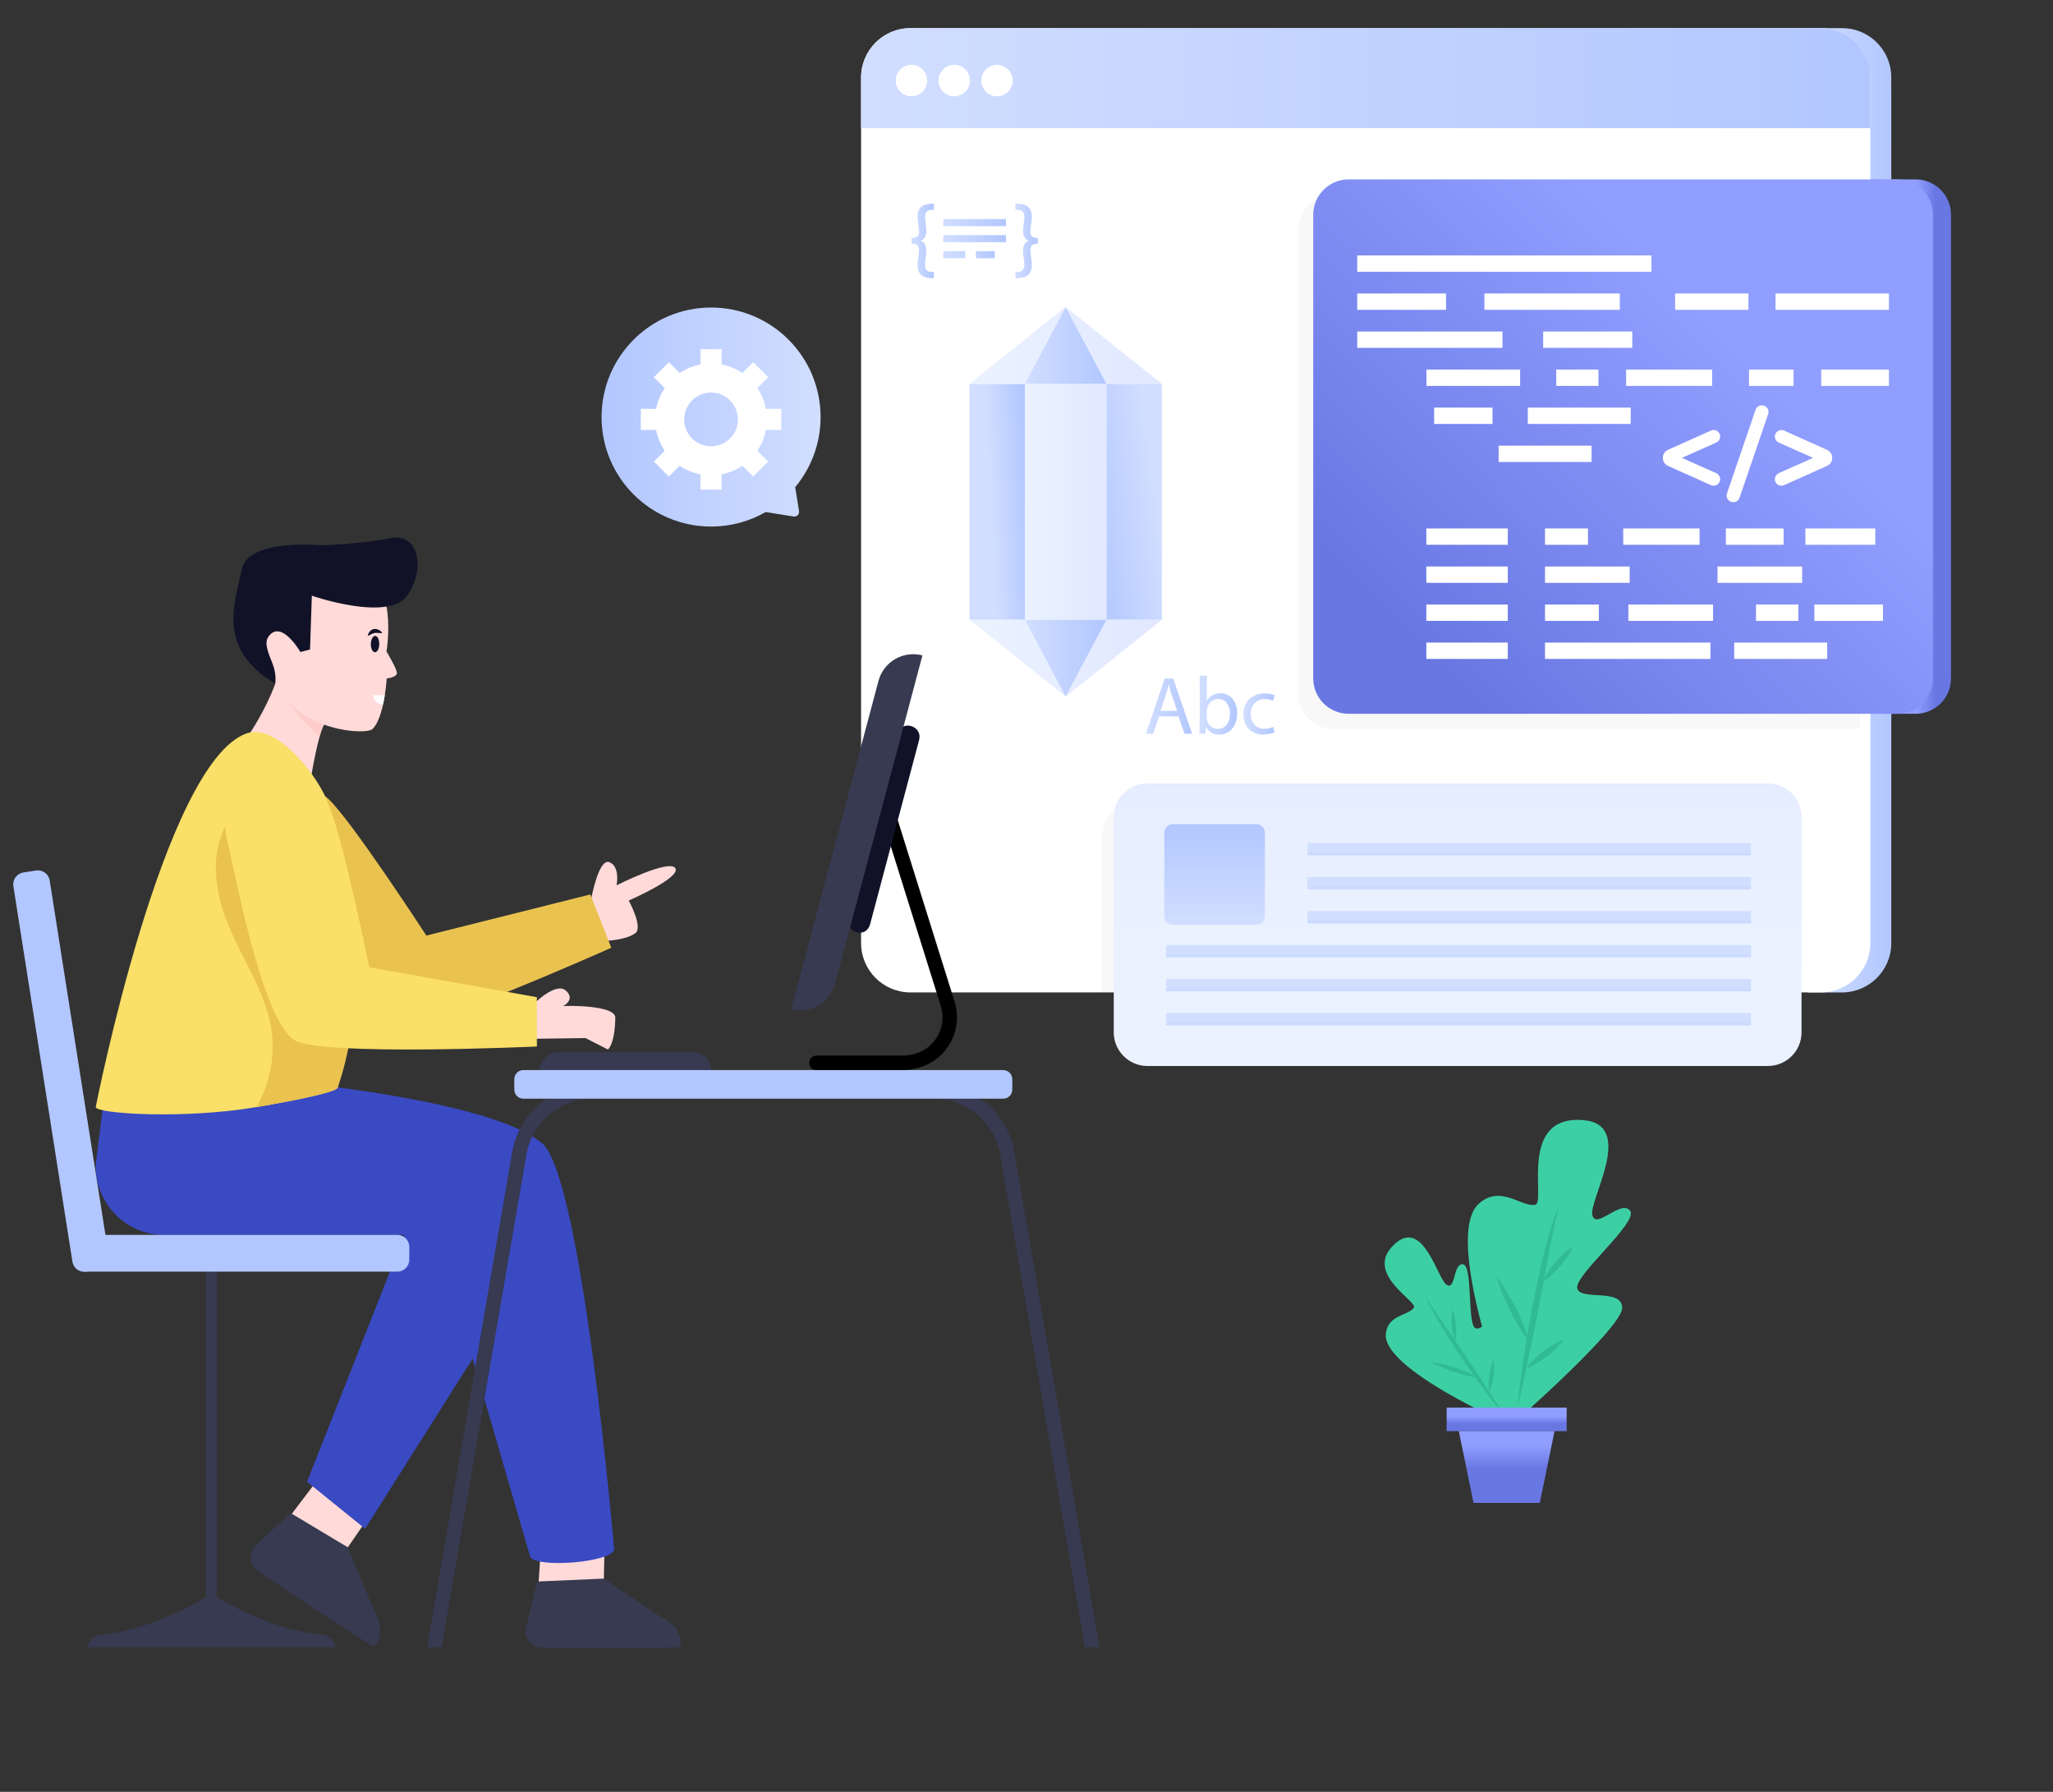 <svg width="275" height="240" viewBox="0 0 275 240" fill="none" xmlns="http://www.w3.org/2000/svg">
<rect x="0" y="0" width="275" height="240" fill="#333333" stroke="none"/>
<path d="M253.341 126.307C253.341 129.967 250.38 132.928 246.72 132.928H242.179V3.767H246.742C250.169 3.767 252.984 6.376 253.308 9.722C253.37 10.338 253.329 4.834 253.341 126.307Z" fill="url(#paint0_linear_7_1229)"/>
<path d="M250.533 10.397V126.308C250.533 129.968 247.573 132.927 243.913 132.927H121.968C118.309 132.927 115.342 129.968 115.342 126.308V10.397C115.342 6.737 118.308 3.772 121.968 3.772H243.913C247.573 3.772 250.533 6.738 250.533 10.397Z" fill="white"/>
<path opacity="0.03" d="M239.745 111.897V132.927H147.617V111.897C147.617 109.408 149.635 107.391 152.123 107.391H235.24C237.728 107.391 239.746 109.408 239.746 111.897H239.745Z" fill="black"/>
<path opacity="0.03" d="M249.153 26.054V97.631H178.618C176.003 97.631 173.885 95.507 173.885 92.892V30.788C173.885 28.172 176.003 26.054 178.618 26.054H249.153Z" fill="black"/>
<path d="M250.537 10.372V17.166H115.346V10.372C115.346 6.723 118.296 3.768 121.945 3.768H243.938C247.581 3.768 250.536 6.723 250.536 10.372H250.537Z" fill="url(#paint1_linear_7_1229)"/>
<path d="M124.193 10.792C124.193 11.956 123.251 12.898 122.087 12.898C120.923 12.898 119.984 11.956 119.984 10.792C119.984 9.628 120.926 8.686 122.087 8.686C123.248 8.686 124.193 9.628 124.193 10.792Z" fill="white"/>
<path d="M129.924 10.792C129.924 11.956 128.981 12.898 127.818 12.898C126.654 12.898 125.714 11.956 125.714 10.792C125.714 9.628 126.657 8.686 127.818 8.686C128.979 8.686 129.924 9.628 129.924 10.792Z" fill="white"/>
<path d="M135.655 10.792C135.655 11.956 134.713 12.898 133.549 12.898C132.386 12.898 131.446 11.956 131.446 10.792C131.446 9.628 132.388 8.686 133.549 8.686C134.71 8.686 135.655 9.628 135.655 10.792Z" fill="white"/>
<path d="M142.745 41.118L142.744 41.12L142.746 41.121L142.745 41.118Z" fill="url(#paint2_linear_7_1229)"/>
<path d="M142.748 93.308L142.749 93.308L142.748 93.306L142.748 93.308Z" fill="url(#paint3_linear_7_1229)"/>
<path d="M137.279 83.015V51.413H129.864L129.867 51.411H129.862V83.017H129.867L129.864 83.015H137.279Z" fill="url(#paint4_linear_7_1229)"/>
<path d="M148.212 51.413V83.015H148.213H155.629V51.413H148.212Z" fill="url(#paint5_linear_7_1229)"/>
<path d="M148.212 51.411H155.627L142.746 41.121L148.211 51.411H148.212Z" fill="url(#paint6_linear_7_1229)"/>
<path d="M137.282 51.411L142.744 41.12L142.743 41.118L129.867 51.411H137.279H137.282Z" fill="url(#paint7_linear_7_1229)"/>
<path d="M148.212 83.015V51.413H137.28H137.279V83.015H137.281H148.212Z" fill="url(#paint8_linear_7_1229)"/>
<path d="M148.211 51.41L142.746 41.121L142.744 41.12L137.282 51.41H148.211Z" fill="url(#paint9_linear_7_1229)"/>
<path d="M148.212 83.017L142.749 93.308L142.75 93.309L155.627 83.017H148.212Z" fill="url(#paint10_linear_7_1229)"/>
<path d="M137.279 83.017H129.867L142.748 93.306L137.282 83.017H137.279Z" fill="url(#paint11_linear_7_1229)"/>
<path d="M137.282 83.017L142.748 93.306L142.749 93.308L148.212 83.017H137.282Z" fill="url(#paint12_linear_7_1229)"/>
<path d="M256.598 24.031H250.615V95.604H256.598C259.214 95.604 261.336 93.483 261.336 90.867V28.762C261.336 26.147 259.214 24.031 256.598 24.031Z" fill="url(#paint13_linear_7_1229)"/>
<path d="M258.916 28.762V90.867C258.916 93.483 256.795 95.604 254.178 95.604H180.644C178.029 95.604 175.907 93.483 175.907 90.867V28.762C175.907 26.147 178.028 24.031 180.644 24.031H254.178C256.794 24.031 258.916 26.147 258.916 28.762Z" fill="url(#paint14_linear_7_1229)"/>
<path d="M221.215 34.212H181.799V36.401H221.215V34.212Z" fill="white"/>
<path d="M193.699 39.308H181.799V41.497H193.699V39.308Z" fill="white"/>
<path d="M234.206 39.308H224.381V41.497H234.206V39.308Z" fill="white"/>
<path d="M253.024 39.308H237.833V41.497H253.024V39.308Z" fill="white"/>
<path d="M216.975 39.308H198.838V41.497H216.975V39.308Z" fill="white"/>
<path d="M201.257 44.403H181.799V46.592H201.257V44.403Z" fill="white"/>
<path d="M218.643 44.403H206.709V46.592H218.643V44.403Z" fill="white"/>
<path d="M203.623 49.498H191.072V51.688H203.623V49.498Z" fill="white"/>
<path d="M214.116 49.498H208.458V51.688H214.116V49.498Z" fill="white"/>
<path d="M229.342 49.498H217.82V51.688H229.342V49.498Z" fill="white"/>
<path d="M240.247 49.498H234.281V51.688H240.247V49.498Z" fill="white"/>
<path d="M253.024 49.498H243.951V51.688H253.024V49.498Z" fill="white"/>
<path d="M199.92 54.594H192.101V56.784H199.92V54.594Z" fill="white"/>
<path d="M218.437 54.594H204.651V56.784H218.437V54.594Z" fill="white"/>
<path d="M213.191 59.69H200.742V61.879H213.191V59.69Z" fill="white"/>
<path d="M201.969 70.781H191.058V72.97H201.969V70.781Z" fill="white"/>
<path d="M212.709 70.781H206.953V72.97H212.709V70.781Z" fill="white"/>
<path d="M238.911 70.781H231.179V72.97H238.911V70.781Z" fill="white"/>
<path d="M251.197 70.781H241.833V72.97H251.197V70.781Z" fill="white"/>
<path d="M227.657 70.781H217.433V72.97H227.657V70.781Z" fill="white"/>
<path d="M218.293 75.876H206.953V78.066H218.293V75.876Z" fill="white"/>
<path d="M241.403 75.876H230.063V78.066H241.403V75.876Z" fill="white"/>
<path d="M201.969 75.876H191.058V78.066H201.969V75.876Z" fill="white"/>
<path d="M214.169 80.972H206.953V83.161H214.169V80.972Z" fill="white"/>
<path d="M252.227 80.972H243.035V83.161H252.227V80.972Z" fill="white"/>
<path d="M240.888 80.972H235.217V83.161H240.888V80.972Z" fill="white"/>
<path d="M229.461 80.972H218.121V83.161H229.461V80.972Z" fill="white"/>
<path d="M201.969 80.972H191.058V83.161H201.969V80.972Z" fill="white"/>
<path d="M201.969 86.067H191.058V88.256H201.969V86.067Z" fill="white"/>
<path d="M229.118 86.067H206.953V88.256H229.118V86.067Z" fill="white"/>
<path d="M244.754 86.067H232.297V88.256H244.754V86.067Z" fill="white"/>
<path d="M122.901 28.972C122.901 30.454 123.68 31.866 122.175 31.866H122.1V32.645H122.175C123.67 32.645 122.901 34.15 122.901 35.49C122.901 36.644 123.545 37.254 124.762 37.254H125.096V36.425H124.799C124.187 36.425 123.902 36.108 123.902 35.428C123.902 34.459 124.556 32.74 123.317 32.248C124.556 31.745 123.902 30.085 123.902 29.095C123.902 28.405 124.17 28.111 124.799 28.111H125.096V27.282H124.762C123.562 27.282 122.901 27.882 122.901 28.971V28.972Z" fill="url(#paint15_linear_7_1229)"/>
<path d="M138.936 31.866C137.432 31.866 138.211 30.454 138.211 28.972C138.211 27.898 137.527 27.282 136.336 27.282H136.014V28.111H136.31C136.94 28.122 137.209 28.417 137.209 29.096C137.209 30.089 136.538 31.733 137.785 32.249C136.532 32.755 137.209 34.466 137.209 35.429C137.209 36.654 136.165 36.385 136.014 36.426V37.255C136.371 37.205 138.211 37.474 138.211 35.491C138.211 34.155 137.441 32.646 138.936 32.646H139.012V31.867H138.936V31.866Z" fill="url(#paint16_linear_7_1229)"/>
<path d="M134.76 29.344H126.34V30.291H134.76V29.344Z" fill="url(#paint17_linear_7_1229)"/>
<path d="M134.76 31.491H126.34V32.437H134.76V31.491Z" fill="url(#paint18_linear_7_1229)"/>
<path d="M129.289 33.639H126.34V34.585H129.289V33.639Z" fill="url(#paint19_linear_7_1229)"/>
<path d="M133.253 33.639H130.724V34.585H133.253V33.639Z" fill="url(#paint20_linear_7_1229)"/>
<path d="M155.25 95.954L154.483 98.277H153.497L156.006 90.891H157.156L159.677 98.277H158.658L157.869 95.954H155.25ZM157.672 95.209C156.947 92.996 156.966 93.301 156.565 91.735H156.543C156.157 93.279 155.981 93.565 155.448 95.209H157.672Z" fill="url(#paint21_linear_7_1229)"/>
<path d="M160.655 98.277C160.735 96.944 160.682 96.252 160.698 90.497H161.651V93.828H161.673C162.013 93.237 162.626 92.853 163.481 92.853C164.796 92.853 165.728 93.949 165.717 95.559C165.717 97.455 164.523 98.397 163.339 98.397C162.572 98.397 161.958 98.102 161.564 97.4H161.531L161.488 98.277H160.655ZM161.652 96.151C161.652 96.895 162.26 97.63 163.142 97.63C164.15 97.63 164.753 96.808 164.753 95.592C164.753 94.529 164.205 93.62 163.175 93.62C162.318 93.62 161.651 94.371 161.651 95.198V96.151H161.652Z" fill="url(#paint22_linear_7_1229)"/>
<path d="M170.716 98.08C170.464 98.211 169.905 98.387 169.193 98.387C167.593 98.387 166.552 97.302 166.552 95.68C166.552 94.058 167.67 92.864 169.402 92.864C169.972 92.864 170.475 93.006 170.739 93.137L170.519 93.882C170.289 93.751 169.928 93.631 169.402 93.631C168.185 93.631 167.528 94.529 167.528 95.636C167.528 96.863 168.316 97.62 169.368 97.62C169.916 97.62 170.278 97.477 170.552 97.357L170.716 98.08Z" fill="url(#paint23_linear_7_1229)"/>
<path d="M236.81 104.933H153.694C151.205 104.933 149.188 106.95 149.188 109.439V138.272C149.188 140.761 151.205 142.778 153.694 142.778H236.81C239.298 142.778 241.315 140.761 241.315 138.272V109.439C241.315 106.95 239.298 104.933 236.81 104.933Z" fill="url(#paint24_linear_7_1229)"/>
<path d="M168.279 110.387H157.11C156.474 110.387 155.959 110.902 155.959 111.538V122.707C155.959 123.342 156.474 123.858 157.11 123.858H168.279C168.914 123.858 169.43 123.342 169.43 122.707V111.538C169.43 110.902 168.914 110.387 168.279 110.387Z" fill="url(#paint25_linear_7_1229)"/>
<path d="M234.545 112.921H175.141V114.557H234.545V112.921Z" fill="url(#paint26_linear_7_1229)"/>
<path d="M234.545 117.474H175.141V119.11H234.545V117.474Z" fill="url(#paint27_linear_7_1229)"/>
<path d="M234.545 122.028H175.141V123.664H234.545V122.028Z" fill="url(#paint28_linear_7_1229)"/>
<path d="M234.545 126.581H156.204V128.218H234.545V126.581Z" fill="url(#paint29_linear_7_1229)"/>
<path d="M234.545 131.135H156.204V132.771H234.545V131.135Z" fill="url(#paint30_linear_7_1229)"/>
<path d="M234.545 135.688H156.204V137.324H234.545V135.688Z" fill="url(#paint31_linear_7_1229)"/>
<path d="M230.164 57.852C229.921 57.609 229.589 57.516 229.187 57.668L223.438 60.247C223.026 60.442 222.747 60.804 222.747 61.269V61.384C222.747 61.851 223.028 62.212 223.444 62.408L229.188 64.985L229.205 64.992C229.531 65.115 229.905 65.06 230.166 64.8C230.62 64.345 230.435 63.597 229.851 63.354L225.29 61.327L229.844 59.302C230.462 59.046 230.603 58.293 230.165 57.852H230.164Z" fill="white"/>
<path d="M235.156 54.895L231.341 66.053C231.123 66.713 231.584 67.256 232.175 67.256C232.599 67.256 232.907 66.993 233.021 66.649L236.837 55.491C236.959 55.12 236.874 54.792 236.646 54.553C236.221 54.111 235.38 54.221 235.156 54.896L235.156 54.895Z" fill="white"/>
<path d="M244.72 60.245L238.972 57.666C238.424 57.431 237.745 57.808 237.745 58.477C237.745 58.846 237.995 59.167 238.313 59.299L242.874 61.326L238.319 63.35C237.703 63.609 237.562 64.364 238 64.8C238.275 65.075 238.683 65.11 238.977 64.984L244.725 62.406C245.137 62.212 245.417 61.848 245.417 61.384V61.269C245.417 60.803 245.14 60.443 244.72 60.245Z" fill="white"/>
<path d="M80.795 212.178L72.14 212.086L72.677 203.85L81.039 204.109L80.874 212.109C80.868 212.149 80.835 212.179 80.795 212.178Z" fill="#FFDAD9"/>
<path d="M71.935 211.831L70.436 218.093C70.178 219.414 71.162 220.652 72.507 220.697C78.031 220.882 88.889 220.699 90.895 220.681C91.055 220.679 91.182 220.553 91.189 220.393C91.279 218.478 90.007 217.26 88.132 216.318L80.906 211.451C80.892 211.443 80.877 211.439 80.861 211.44L71.934 211.831L71.935 211.831Z" fill="#373A50"/>
<path d="M46.105 207.811L38.932 202.966L43.918 196.388L50.754 201.211L46.208 207.797C46.182 207.827 46.138 207.833 46.105 207.811Z" fill="#FFDAD9"/>
<path d="M38.901 202.64L34.201 207.04C33.259 208.001 33.397 209.576 34.495 210.354C39.004 213.552 48.166 219.381 49.849 220.471C49.984 220.558 50.159 220.523 50.253 220.393C51.383 218.844 50.992 217.127 49.947 215.308L46.597 207.266C46.59 207.252 46.58 207.239 46.566 207.232L38.901 202.64Z" fill="#373A50"/>
<path d="M29.04 168.855H27.587V213.906H29.04V168.855Z" fill="#373A50"/>
<path d="M55.243 162.698L41.13 198.467L48.904 204.76L67.143 175.919C63.998 168.18 60.643 161.292 55.243 162.697L55.243 162.698Z" fill="#3A4AC3"/>
<path d="M14.242 144.536L12.825 155.933C12.671 161.125 16.838 165.418 22.032 165.418H58.514L70.965 208.336C71.111 210.182 82.412 209.288 82.265 207.442C82.265 207.442 77.959 157.673 72.636 153.151C65.606 147.178 37.344 144.756 37.344 144.756L14.242 144.536V144.536Z" fill="#3A4AC3"/>
<path d="M43.476 96.97C43.258 97.216 43.028 97.866 42.798 98.7C42.074 101.322 41.372 105.824 41.372 105.824L32.489 99.695C35.749 95.026 36.864 91.576 36.864 91.576C36.864 91.576 37.537 91.748 38.463 92.053C40.976 92.899 45.38 94.75 43.476 96.969V96.97Z" fill="#FFDAD9"/>
<path d="M43.476 96.97C43.258 97.216 43.028 97.866 42.798 98.7C42.798 98.7 38.664 94.635 37.98 93.312C37.778 92.927 38.02 92.491 38.462 92.053C40.975 92.899 45.379 94.75 43.476 96.969L43.476 96.97Z" fill="#FECDCB"/>
<path d="M53.165 90.133C53.165 90.743 51.802 90.869 51.802 90.869C51.802 90.869 51.739 91.864 51.543 93.112C51.33 94.451 50.865 96.717 49.893 97.648C49.042 98.464 40.124 98.039 36.864 91.577L33.782 87.403L36.025 78.951C36.025 78.951 42.137 76.915 47.794 77.019C53.463 77.116 51.773 87.258 51.773 87.258C51.773 87.258 53.164 89.593 53.164 90.133H53.165Z" fill="#FFDAD9"/>
<path d="M36.867 91.576C36.867 91.576 37.086 90.354 36.516 88.916C35.877 87.308 35.344 86.086 35.998 85.215C37.713 82.935 40.242 87.336 40.242 87.336L41.528 86.989L41.772 79.79C41.772 79.79 51.996 83.337 54.535 79.79C57.074 76.242 56.066 71.304 52.345 72.069C48.624 72.834 43.233 73.043 43.233 73.043C43.233 73.043 33.217 72.034 32.382 76.277C31.547 80.52 28.833 86.775 36.867 91.577L36.867 91.576Z" fill="#111228"/>
<path d="M84.218 120.616C84.218 120.616 86.203 124.239 85.082 125.008C82.75 126.609 76.971 125.905 76.971 125.905L79.148 120.617C79.148 120.617 80.152 114.885 81.63 115.483C83.108 116.076 82.591 118.578 82.591 118.578C82.591 118.578 89.64 115.018 90.457 116.283C91.279 117.548 84.218 120.617 84.218 120.617L84.218 120.616Z" fill="#FFDAD9"/>
<path d="M32.981 116.189C36.769 121.701 46.561 137.286 51.417 138.072C55.556 138.742 81.884 126.94 81.884 126.94L79.069 119.804L57.109 125.309C57.109 125.309 47.05 109.825 43.951 106.975C38.444 101.911 28.586 109.793 32.981 116.19V116.189Z" fill="#EAC250"/>
<path d="M44.169 131.536L45.248 145.646C45.248 146.193 40.389 147.251 34.375 148.28C24.612 149.941 12.821 149.165 12.821 148.28C12.821 148.28 21.857 102.317 32.997 98.239C37.179 96.708 42.994 104.493 43.951 107.679C46.375 115.751 44.169 131.537 44.169 131.537V131.536Z" fill="#FADF68"/>
<path d="M47.835 131.646C47.507 136.568 46.69 141.403 45.248 145.646C45.248 146.193 40.389 147.251 34.375 148.28C36.169 145.077 36.934 141.294 36.324 137.665C35.289 131.513 30.81 126.419 29.425 120.33C28.246 115.127 29.045 111.441 32.357 107.256C35.244 108.222 36.962 111.211 37.842 114.126C38.717 117.047 39.044 120.164 40.436 122.878C41.361 124.683 42.718 126.224 44.092 127.719C45.317 129.047 46.565 130.358 47.835 131.646Z" fill="#EAC250"/>
<path d="M81.43 140.57L78.435 139.04L71.173 139.138L71.495 134.475C71.495 134.475 74.445 131.474 75.802 132.687C77.095 133.842 75.566 134.688 75.428 134.762C75.778 134.687 82.439 134.601 82.418 136.297C82.372 139.884 81.43 140.57 81.43 140.57Z" fill="#FFDAD9"/>
<path d="M30.366 112.226C31.867 118.743 35.258 136.834 39.487 139.347C43.092 141.488 71.914 140.169 71.914 140.169V133.561L49.465 129.562C49.465 129.562 45.789 111.468 43.952 107.679C40.687 100.948 28.625 104.662 30.367 112.226L30.366 112.226Z" fill="#FADF68"/>
<path d="M53.222 165.4H11.535C10.649 165.4 9.931 166.118 9.931 167.004V168.721C9.931 169.607 10.649 170.325 11.535 170.325H53.222C54.108 170.325 54.826 169.607 54.826 168.721V167.004C54.826 166.118 54.108 165.4 53.222 165.4Z" fill="#B2C7FF"/>
<path d="M13.23 170.059L11.535 170.325C10.66 170.462 9.839 169.864 9.702 168.988L1.792 118.693C1.655 117.817 2.253 116.997 3.128 116.86L4.824 116.594C5.699 116.457 6.52 117.055 6.657 117.93L14.567 168.225C14.704 169.1 14.106 169.921 13.23 170.058V170.059Z" fill="#B2C7FF"/>
<path d="M44.967 220.646C44.811 219.743 44.067 219.025 43.125 218.944C36.057 218.335 29.044 213.906 29.044 213.906H27.587C27.587 213.906 20.575 218.335 13.506 218.944C12.564 219.025 11.82 219.743 11.664 220.646H44.967Z" fill="#373A50"/>
<path d="M95.246 143.327H72.337C72.337 142.668 72.601 142.068 73.034 141.642C73.466 141.203 74.06 140.938 74.719 140.938H92.864C94.181 140.938 95.246 142.009 95.246 143.326V143.327Z" fill="#373A50"/>
<path d="M59.164 220.646L70.513 154.67C71.262 150.319 75.009 147.161 79.424 147.161H125.064C129.479 147.161 133.226 150.319 133.974 154.67L145.323 220.646H147.288L135.883 154.342C134.974 149.059 130.424 145.224 125.063 145.224H79.423C74.063 145.224 69.512 149.059 68.604 154.341L57.198 220.645H59.163L59.164 220.646Z" fill="#373A50"/>
<path d="M135.597 144.545V145.946C135.597 146.617 135.055 147.16 134.377 147.16H70.109C69.438 147.16 68.889 146.617 68.889 145.946V144.545C68.889 143.874 69.438 143.325 70.109 143.325H134.377C135.055 143.325 135.597 143.874 135.597 144.545Z" fill="#B2C7FF"/>
<path d="M120.858 143.327H109.357C108.822 143.327 108.388 142.893 108.388 142.358C108.388 141.823 108.822 141.39 109.357 141.39H120.916C122.556 141.39 124.159 140.7 125.164 139.403C126.21 138.053 126.519 136.334 126.01 134.712L116.92 105.68L118.768 105.101L127.859 134.133C128.544 136.323 128.15 138.639 126.777 140.481C125.401 142.327 123.161 143.327 120.858 143.327Z" fill="black"/>
<path d="M120.31 98.077C120.992 96.376 123.591 97.321 123.12 99.092L116.579 123.686C116.547 123.805 116.509 123.921 116.464 124.033C115.784 125.735 113.182 124.791 113.653 123.019L120.195 98.424C120.227 98.304 120.265 98.189 120.31 98.077V98.077Z" fill="#111228"/>
<path d="M123.559 87.786L111.869 131.742C111.185 134.314 108.551 135.847 105.979 135.163L117.672 91.2C118.354 88.636 120.995 87.105 123.559 87.786Z" fill="#373A50"/>
<path d="M50.802 86.274C50.793 86.88 50.531 87.366 50.221 87.361C49.91 87.356 49.664 86.862 49.674 86.256C49.683 85.65 49.945 85.164 50.255 85.169C50.566 85.174 50.812 85.668 50.802 86.274Z" fill="#111228"/>
<path d="M51.219 84.787C50.508 84.842 50.366 84.628 49.783 84.922C49.632 85 49.465 85.105 49.256 85.169C49.3 84.957 49.377 84.774 49.51 84.606C49.796 84.229 50.289 84.129 50.757 84.379C50.941 84.476 51.097 84.607 51.22 84.787H51.219Z" fill="#111228"/>
<path d="M51.543 93.112C51.48 93.508 51.406 93.928 51.307 94.348H51.25C50.56 94.348 50.008 93.796 49.996 93.112H51.543Z" fill="white"/>
<path d="M106.515 65.252L107.032 68.461C107.092 68.881 106.732 69.254 106.311 69.182L102.561 68.581C100.41 69.819 97.91 70.528 95.253 70.528C87.153 70.528 80.578 63.966 80.578 55.865C80.578 47.764 87.153 41.19 95.253 41.19C103.354 41.19 109.916 47.764 109.916 55.865C109.916 59.434 108.63 62.716 106.515 65.252Z" fill="url(#paint32_linear_7_1229)"/>
<path d="M104.656 57.59V54.761H102.595C102.398 53.748 102.006 52.803 101.447 51.981L102.902 50.527L100.889 48.52L99.441 49.968C98.619 49.41 97.68 49.011 96.661 48.814V46.765H93.827V48.814C92.814 49.011 91.869 49.41 91.047 49.968L89.599 48.52L87.593 50.527L89.047 51.981C88.489 52.803 88.09 53.748 87.899 54.761H85.837V57.59H87.893C88.089 58.602 88.482 59.541 89.04 60.369L87.592 61.823L89.599 63.823L91.047 62.381C91.869 62.94 92.814 63.339 93.826 63.529V65.579H96.661V63.529C97.68 63.339 98.618 62.94 99.446 62.381L100.889 63.823L102.902 61.823L101.447 60.369C102.006 59.541 102.404 58.602 102.595 57.59H104.656ZM95.244 59.773C93.257 59.773 91.648 58.159 91.648 56.179C91.648 54.198 93.257 52.571 95.244 52.571C97.231 52.571 98.845 54.192 98.845 56.179C98.845 58.165 97.237 59.773 95.244 59.773Z" fill="white"/>
<path d="M202.751 190.609C202.751 190.609 217.4 177.778 217.296 175.128C217.192 172.479 211.634 174.297 211.27 172.531C210.907 170.765 219.582 163.648 218.335 162.141C217.088 160.634 213.816 164.739 213.296 162.765C212.776 160.791 219.123 150.68 212.154 150.037C203.256 149.218 207.109 161.064 205.66 161.362C203.81 161.743 201.012 158.619 198.105 161.211C192.978 165.782 202.751 190.608 202.751 190.608V190.609Z" fill="#3DCFA4"/>
<path d="M203.241 188.591C203.456 186.285 203.766 183.993 204.116 181.709C204.461 179.423 204.862 177.146 205.294 174.875C205.426 174.243 206.205 170.276 206.766 168.094C207.141 166.533 207.893 163.749 208.503 162.265L208.867 161.475L208.625 162.307C208.309 163.486 207.679 166.873 207.418 168.237L206.132 175.037C205.685 177.301 205.248 179.567 204.769 181.826C204.296 184.087 203.804 186.345 203.241 188.591Z" fill="#30BB93"/>
<path d="M206.673 171.658C207.034 170.749 207.738 169.76 208.374 169.017C209.011 168.272 209.884 167.424 210.723 166.932C210.364 167.84 209.656 168.835 209.022 169.573C208.389 170.311 207.517 171.162 206.673 171.658Z" fill="#30BB93"/>
<path d="M204.479 183.247C205.031 182.424 205.939 181.594 206.723 180.995C207.51 180.392 208.554 179.734 209.486 179.421C208.938 180.24 208.029 181.073 207.241 181.673C206.459 182.27 205.419 182.929 204.479 183.247Z" fill="#30BB93"/>
<path d="M204.828 179.649C203.894 178.503 202.911 176.8 202.275 175.537C201.641 174.29 200.849 172.473 200.484 171.04C201.404 172.165 202.394 173.867 203.038 175.152C203.68 176.423 204.461 178.217 204.828 179.65V179.649Z" fill="#30BB93"/>
<path d="M202.245 190.843C202.245 190.843 203.133 177.428 201.789 176.186C200.445 174.943 198.618 178.544 197.579 177.859C196.539 177.175 197.3 169.465 195.956 169.338C194.612 169.212 195.018 172.813 193.801 172.102C192.584 171.392 190.745 163.358 187.029 166.448C182.286 170.39 189.95 174.293 189.388 175.146C188.671 176.235 185.78 176.076 185.626 178.76C185.355 183.494 202.245 190.843 202.245 190.843Z" fill="#3DCFA4"/>
<path d="M201.5 189.619C200.48 188.389 199.512 187.118 198.567 185.832C197.62 184.547 196.704 183.241 195.807 181.921C194.627 180.117 193.386 178.322 192.017 175.815C190.909 173.682 191.245 174.156 191.009 173.635C191.76 174.934 191.67 174.77 192.265 175.665C192.455 175.961 192.261 175.672 196.294 181.591C197.181 182.914 198.075 184.233 198.944 185.571C199.817 186.905 200.679 188.247 201.5 189.619Z" fill="#30BB93"/>
<path d="M194.909 179.677C194.642 179.057 194.503 178.23 194.45 177.558C194.397 176.883 194.41 176.042 194.58 175.393C194.848 176.012 194.988 176.843 195.039 177.512C195.09 178.181 195.08 179.023 194.909 179.677H194.909Z" fill="#30BB93"/>
<path d="M199.495 186.406C199.363 185.736 199.401 184.886 199.491 184.211C199.581 183.533 199.77 182.702 200.072 182.094C200.204 182.761 200.168 183.612 200.076 184.29C199.985 184.963 199.799 185.792 199.495 186.406Z" fill="#30BB93"/>
<path d="M197.909 184.479C196.894 184.375 195.583 184.024 194.655 183.718C193.737 183.419 192.464 182.918 191.586 182.396C192.584 182.497 193.898 182.845 194.84 183.158C195.774 183.464 197.031 183.959 197.909 184.479Z" fill="#30BB93"/>
<path d="M209.857 188.53H193.78V191.686H209.857V188.53Z" fill="url(#paint33_linear_7_1229)"/>
<path d="M206.257 201.303H197.38L195.407 191.686H208.229L206.257 201.303Z" fill="url(#paint34_linear_7_1229)"/>
<defs>
<linearGradient id="paint0_linear_7_1229" x1="242.178" y1="68.347" x2="253.343" y2="68.347" gradientUnits="userSpaceOnUse">
<stop stop-color="#D1DEFF"/>
<stop offset="1" stop-color="#B2C7FF"/>
</linearGradient>
<linearGradient id="paint1_linear_7_1229" x1="115.346" y1="10.467" x2="250.537" y2="10.467" gradientUnits="userSpaceOnUse">
<stop stop-color="#D1DEFF"/>
<stop offset="1" stop-color="#B2C7FF"/>
</linearGradient>
<linearGradient id="paint2_linear_7_1229" x1="137.741" y1="41.12" x2="147.751" y2="41.12" gradientUnits="userSpaceOnUse">
<stop stop-color="#EBF2FF"/>
<stop offset="1" stop-color="#E1E8FF"/>
</linearGradient>
<linearGradient id="paint3_linear_7_1229" x1="137.739" y1="93.307" x2="147.755" y2="93.307" gradientUnits="userSpaceOnUse">
<stop stop-color="#EBF2FF"/>
<stop offset="1" stop-color="#E1E8FF"/>
</linearGradient>
<linearGradient id="paint4_linear_7_1229" x1="132.706" y1="67.253" x2="137.814" y2="67.013" gradientUnits="userSpaceOnUse">
<stop stop-color="#D1DEFF"/>
<stop offset="1" stop-color="#B2C7FF"/>
</linearGradient>
<linearGradient id="paint5_linear_7_1229" x1="155.059" y1="66.793" x2="145.274" y2="68.104" gradientUnits="userSpaceOnUse">
<stop stop-color="#D1DEFF"/>
<stop offset="1" stop-color="#B2C7FF"/>
</linearGradient>
<linearGradient id="paint6_linear_7_1229" x1="129.865" y1="46.266" x2="155.627" y2="46.266" gradientUnits="userSpaceOnUse">
<stop stop-color="#EBF2FF"/>
<stop offset="1" stop-color="#E1E8FF"/>
</linearGradient>
<linearGradient id="paint7_linear_7_1229" x1="129.867" y1="46.264" x2="155.622" y2="46.264" gradientUnits="userSpaceOnUse">
<stop stop-color="#EBF2FF"/>
<stop offset="1" stop-color="#E1E8FF"/>
</linearGradient>
<linearGradient id="paint8_linear_7_1229" x1="137.279" y1="67.213" x2="148.212" y2="67.213" gradientUnits="userSpaceOnUse">
<stop stop-color="#EBF2FF"/>
<stop offset="1" stop-color="#E1E8FF"/>
</linearGradient>
<linearGradient id="paint9_linear_7_1229" x1="137.282" y1="46.265" x2="148.211" y2="46.265" gradientUnits="userSpaceOnUse">
<stop stop-color="#D1DEFF"/>
<stop offset="1" stop-color="#B2C7FF"/>
</linearGradient>
<linearGradient id="paint10_linear_7_1229" x1="129.871" y1="88.163" x2="155.627" y2="88.163" gradientUnits="userSpaceOnUse">
<stop stop-color="#EBF2FF"/>
<stop offset="1" stop-color="#E1E8FF"/>
</linearGradient>
<linearGradient id="paint11_linear_7_1229" x1="129.867" y1="88.161" x2="155.629" y2="88.161" gradientUnits="userSpaceOnUse">
<stop stop-color="#EBF2FF"/>
<stop offset="1" stop-color="#E1E8FF"/>
</linearGradient>
<linearGradient id="paint12_linear_7_1229" x1="137.282" y1="88.163" x2="148.212" y2="88.163" gradientUnits="userSpaceOnUse">
<stop stop-color="#D1DEFF"/>
<stop offset="1" stop-color="#B2C7FF"/>
</linearGradient>
<linearGradient id="paint13_linear_7_1229" x1="256.736" y1="59.817" x2="259.245" y2="59.817" gradientUnits="userSpaceOnUse">
<stop stop-color="#909EFF"/>
<stop offset="1" stop-color="#6977E3"/>
</linearGradient>
<linearGradient id="paint14_linear_7_1229" x1="231.873" y1="45.598" x2="190.347" y2="86.424" gradientUnits="userSpaceOnUse">
<stop stop-color="#909EFF"/>
<stop offset="1" stop-color="#6977E3"/>
</linearGradient>
<linearGradient id="paint15_linear_7_1229" x1="122.1" y1="32.268" x2="125.097" y2="32.268" gradientUnits="userSpaceOnUse">
<stop stop-color="#D1DEFF"/>
<stop offset="1" stop-color="#B2C7FF"/>
</linearGradient>
<linearGradient id="paint16_linear_7_1229" x1="136.015" y1="32.268" x2="139.012" y2="32.268" gradientUnits="userSpaceOnUse">
<stop stop-color="#D1DEFF"/>
<stop offset="1" stop-color="#B2C7FF"/>
</linearGradient>
<linearGradient id="paint17_linear_7_1229" x1="126.34" y1="29.817" x2="134.76" y2="29.817" gradientUnits="userSpaceOnUse">
<stop stop-color="#D1DEFF"/>
<stop offset="1" stop-color="#B2C7FF"/>
</linearGradient>
<linearGradient id="paint18_linear_7_1229" x1="126.34" y1="31.964" x2="134.76" y2="31.964" gradientUnits="userSpaceOnUse">
<stop stop-color="#D1DEFF"/>
<stop offset="1" stop-color="#B2C7FF"/>
</linearGradient>
<linearGradient id="paint19_linear_7_1229" x1="126.34" y1="34.112" x2="134.76" y2="34.112" gradientUnits="userSpaceOnUse">
<stop stop-color="#D1DEFF"/>
<stop offset="1" stop-color="#B2C7FF"/>
</linearGradient>
<linearGradient id="paint20_linear_7_1229" x1="127.977" y1="34.112" x2="133.253" y2="34.112" gradientUnits="userSpaceOnUse">
<stop stop-color="#D1DEFF"/>
<stop offset="1" stop-color="#B2C7FF"/>
</linearGradient>
<linearGradient id="paint21_linear_7_1229" x1="153.497" y1="94.585" x2="159.677" y2="94.585" gradientUnits="userSpaceOnUse">
<stop stop-color="#D1DEFF"/>
<stop offset="1" stop-color="#B2C7FF"/>
</linearGradient>
<linearGradient id="paint22_linear_7_1229" x1="160.655" y1="94.447" x2="165.717" y2="94.447" gradientUnits="userSpaceOnUse">
<stop stop-color="#D1DEFF"/>
<stop offset="1" stop-color="#B2C7FF"/>
</linearGradient>
<linearGradient id="paint23_linear_7_1229" x1="166.553" y1="95.625" x2="170.739" y2="95.625" gradientUnits="userSpaceOnUse">
<stop stop-color="#D1DEFF"/>
<stop offset="1" stop-color="#B2C7FF"/>
</linearGradient>
<linearGradient id="paint24_linear_7_1229" x1="195.252" y1="132.922" x2="195.252" y2="95.076" gradientUnits="userSpaceOnUse">
<stop stop-color="#EBF2FF"/>
<stop offset="0.63" stop-color="#E7EEFF"/>
<stop offset="1" stop-color="#E1E8FF"/>
</linearGradient>
<linearGradient id="paint25_linear_7_1229" x1="162.695" y1="123.858" x2="162.695" y2="110.387" gradientUnits="userSpaceOnUse">
<stop stop-color="#D1DEFF"/>
<stop offset="1" stop-color="#B2C7FF"/>
</linearGradient>
<linearGradient id="paint26_linear_7_1229" x1="204.843" y1="114.063" x2="204.843" y2="115.667" gradientUnits="userSpaceOnUse">
<stop stop-color="#D1DEFF"/>
<stop offset="1" stop-color="#B2C7FF"/>
</linearGradient>
<linearGradient id="paint27_linear_7_1229" x1="204.843" y1="118.616" x2="204.843" y2="120.221" gradientUnits="userSpaceOnUse">
<stop stop-color="#D1DEFF"/>
<stop offset="1" stop-color="#B2C7FF"/>
</linearGradient>
<linearGradient id="paint28_linear_7_1229" x1="204.843" y1="123.17" x2="204.843" y2="124.775" gradientUnits="userSpaceOnUse">
<stop stop-color="#D1DEFF"/>
<stop offset="1" stop-color="#B2C7FF"/>
</linearGradient>
<linearGradient id="paint29_linear_7_1229" x1="195.374" y1="127.724" x2="195.374" y2="129.328" gradientUnits="userSpaceOnUse">
<stop stop-color="#D1DEFF"/>
<stop offset="1" stop-color="#B2C7FF"/>
</linearGradient>
<linearGradient id="paint30_linear_7_1229" x1="195.374" y1="132.277" x2="195.374" y2="133.881" gradientUnits="userSpaceOnUse">
<stop stop-color="#D1DEFF"/>
<stop offset="1" stop-color="#B2C7FF"/>
</linearGradient>
<linearGradient id="paint31_linear_7_1229" x1="195.374" y1="136.831" x2="195.374" y2="138.435" gradientUnits="userSpaceOnUse">
<stop stop-color="#D1DEFF"/>
<stop offset="1" stop-color="#B2C7FF"/>
</linearGradient>
<linearGradient id="paint32_linear_7_1229" x1="109.916" y1="55.859" x2="80.577" y2="55.859" gradientUnits="userSpaceOnUse">
<stop stop-color="#D1DEFF"/>
<stop offset="1" stop-color="#B2C7FF"/>
</linearGradient>
<linearGradient id="paint33_linear_7_1229" x1="201.819" y1="189.683" x2="201.819" y2="190.679" gradientUnits="userSpaceOnUse">
<stop stop-color="#909EFF"/>
<stop offset="1" stop-color="#6977E3"/>
</linearGradient>
<linearGradient id="paint34_linear_7_1229" x1="201.819" y1="193.616" x2="201.819" y2="196.672" gradientUnits="userSpaceOnUse">
<stop stop-color="#909EFF"/>
<stop offset="1" stop-color="#6977E3"/>
</linearGradient>
</defs>
</svg>
